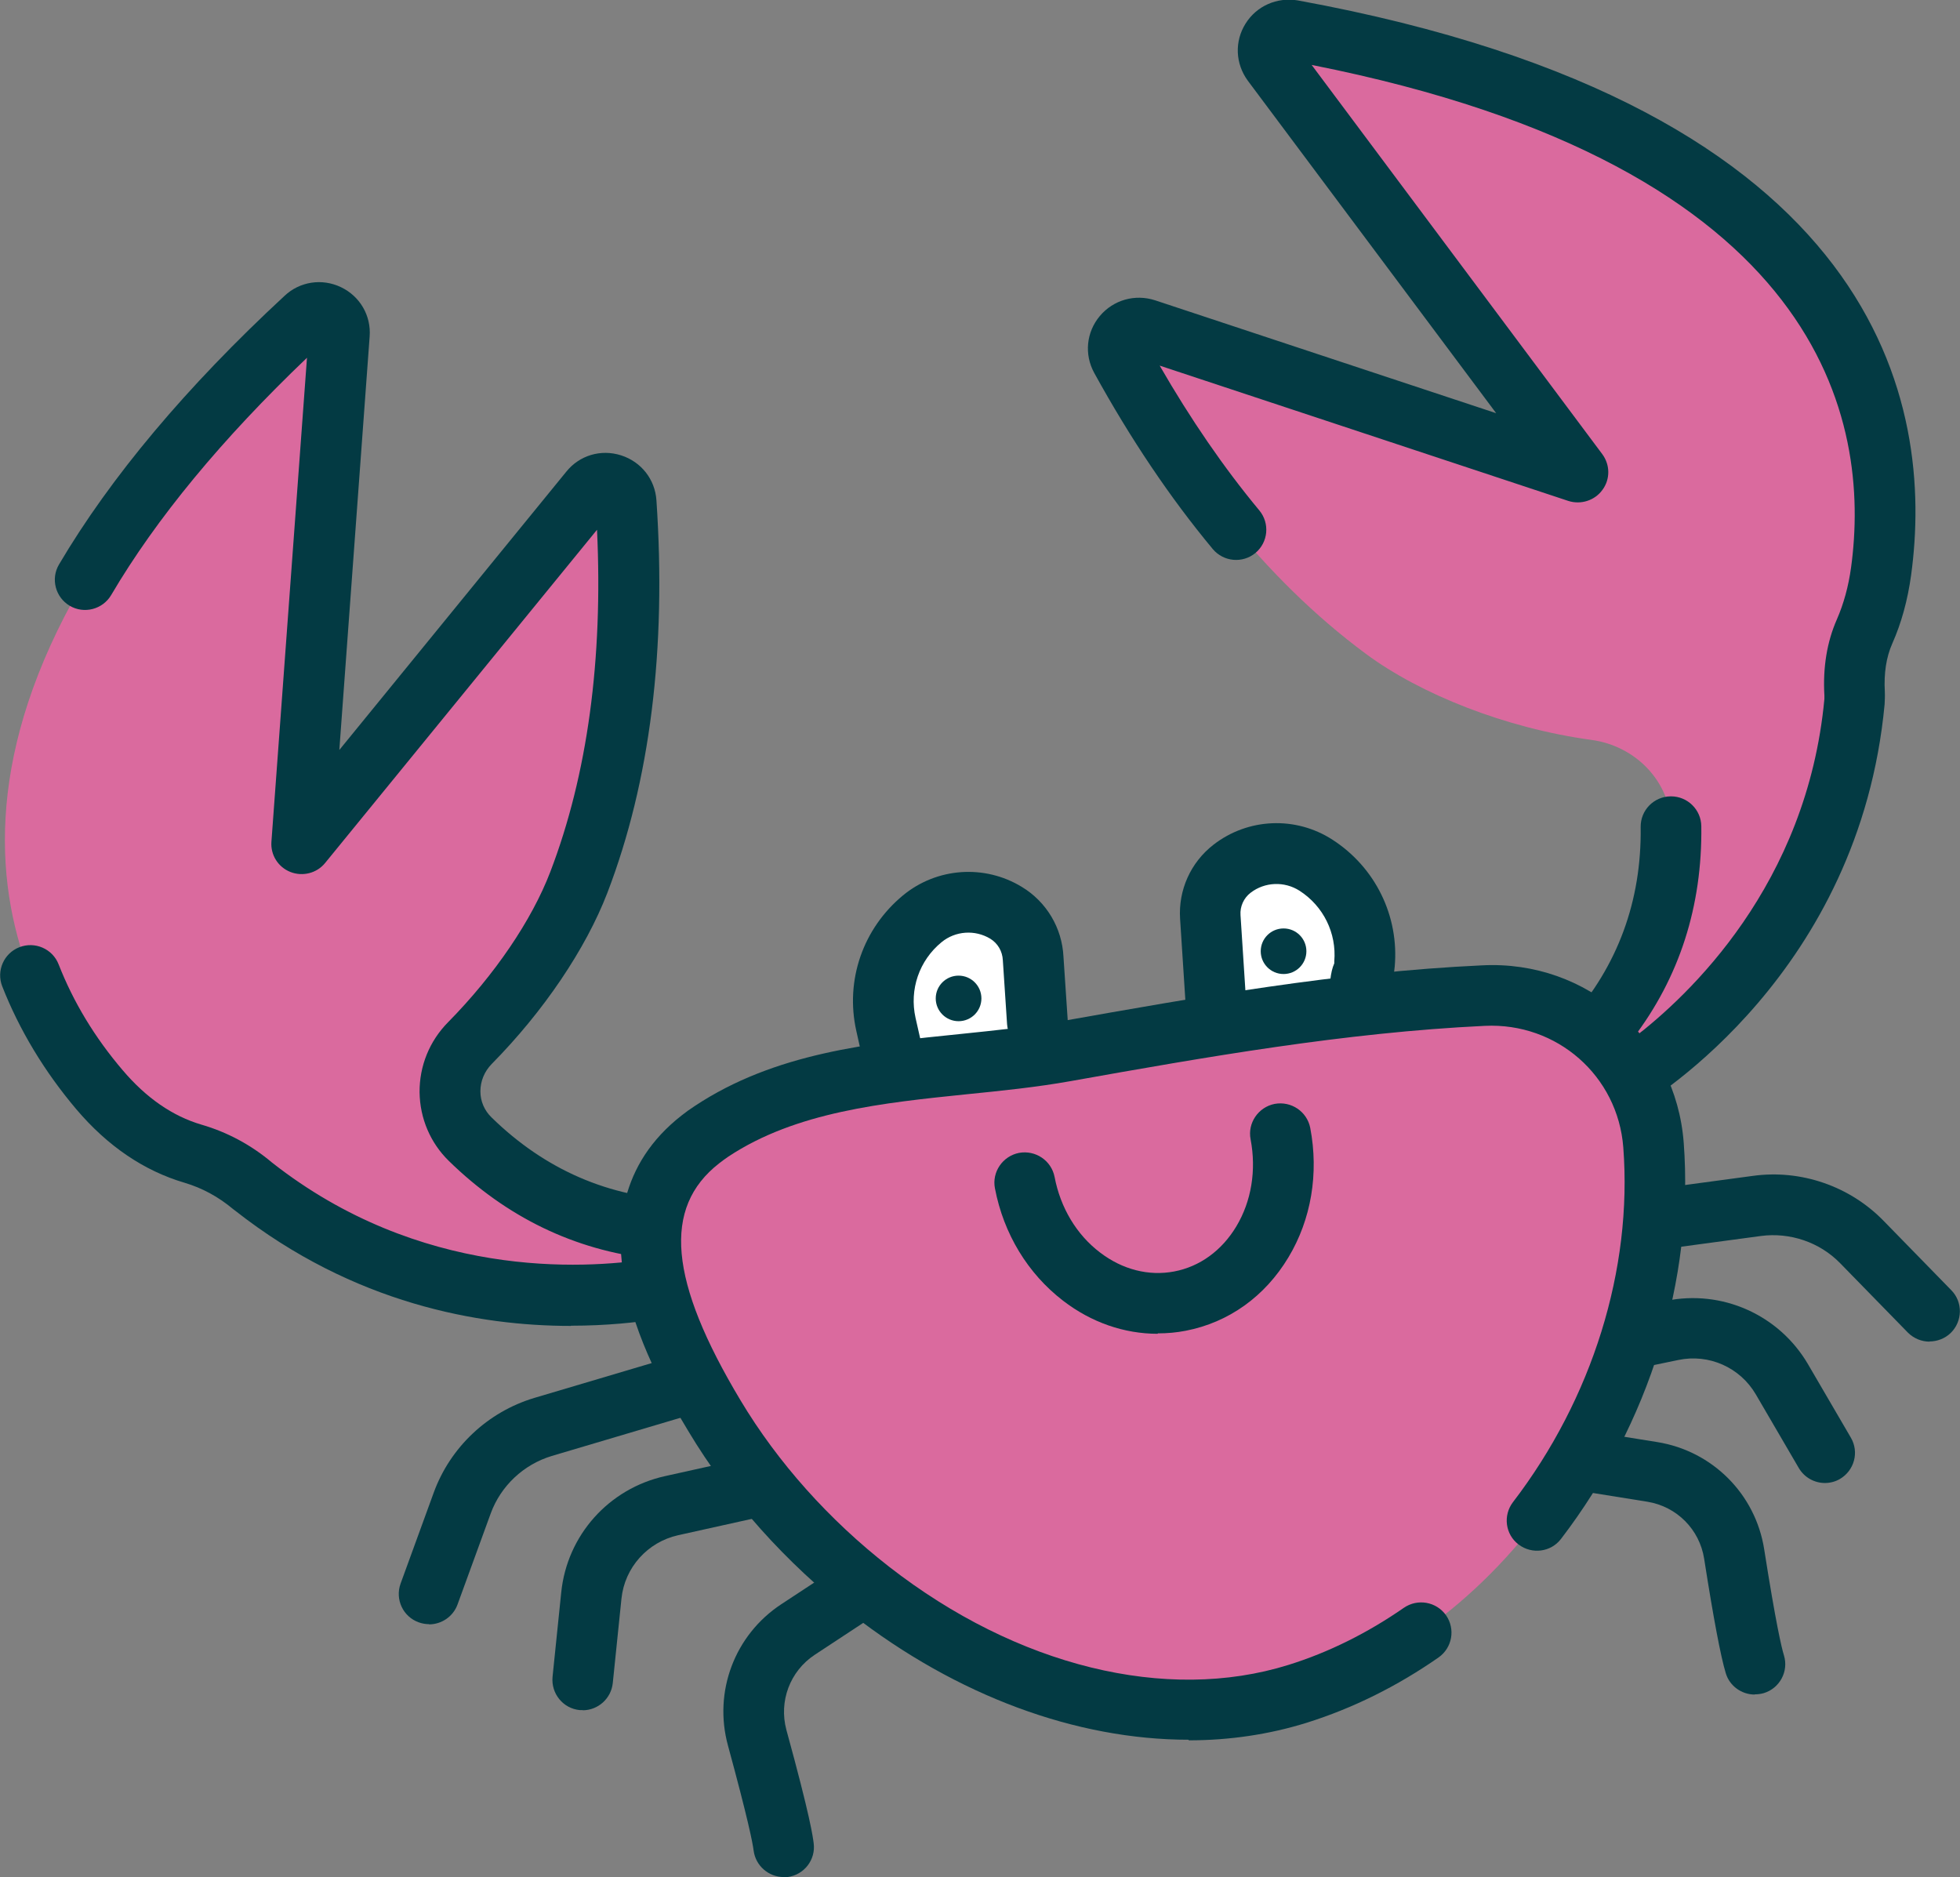 <svg width="118" height="113" viewBox="0 0 118 113" fill="none" xmlns="http://www.w3.org/2000/svg">
<rect x="0" y="0" width="118" height="113" fill="#808080" stroke="none"/>
<g clip-path="url(#clip0_589_7798)">
<path d="M53.841 63.893C53.671 63.141 53.488 62.376 53.33 61.66C52.807 59.292 53.646 56.84 55.52 55.298C56.956 54.121 58.976 53.975 60.57 54.934C61.531 55.517 62.139 56.536 62.2 57.666L62.456 61.514" fill="white"/>
<path d="M53.841 65.714C53.014 65.714 52.259 65.144 52.065 64.306C51.882 63.541 51.712 62.776 51.553 62.06C50.872 59.013 51.955 55.893 54.364 53.902C56.396 52.227 59.268 52.02 61.519 53.392C63.003 54.291 63.94 55.857 64.025 57.593L64.281 61.417C64.341 62.424 63.587 63.286 62.577 63.359C61.592 63.42 60.703 62.667 60.63 61.66L60.375 57.811C60.35 57.265 60.071 56.791 59.62 56.512C58.696 55.954 57.516 56.039 56.688 56.718C55.337 57.823 54.741 59.571 55.118 61.271C55.277 61.975 55.447 62.74 55.63 63.48C55.861 64.464 55.252 65.435 54.267 65.666C54.121 65.702 53.987 65.714 53.853 65.714H53.841Z" fill="#033A43"/>
<path d="M81.887 59.207C81.984 58.394 82.07 58.928 82.143 58.017C82.349 55.65 81.218 53.368 79.222 52.081C77.665 51.073 75.633 51.158 74.173 52.3C73.285 52.992 72.798 54.072 72.871 55.201L73.2 60.263" fill="white"/>
<path d="M73.199 62.072C72.25 62.072 71.447 61.332 71.374 60.373L71.046 55.31C70.936 53.586 71.678 51.923 73.053 50.855C75.134 49.24 78.006 49.119 80.22 50.551C82.799 52.215 84.235 55.14 83.968 58.188C83.919 58.722 83.846 59.049 83.712 59.365C83.712 59.377 83.712 59.401 83.712 59.426C83.59 60.421 82.69 61.138 81.692 61.028C80.695 60.919 79.977 60.008 80.086 59.013C80.135 58.576 80.208 58.273 80.329 57.993C80.329 57.957 80.329 57.92 80.329 57.872C80.476 56.172 79.672 54.545 78.237 53.623C77.324 53.04 76.144 53.089 75.292 53.744C74.879 54.06 74.647 54.57 74.684 55.092L75.012 60.154C75.073 61.162 74.319 62.024 73.309 62.084C73.272 62.084 73.224 62.084 73.187 62.084L73.199 62.072Z" fill="#033A43"/>
<path d="M41.783 77.102C41.783 77.102 27.79 81.29 15.282 71.457C15.258 71.432 15.221 71.408 15.197 71.384C14.139 70.498 12.934 69.842 11.62 69.466C9.624 68.883 7.726 67.657 5.986 65.617C-0.085 58.455 -6.996 42.612 18.349 19.145C19.164 18.38 20.49 19.011 20.405 20.128L18.154 50.794L35.48 29.561C36.186 28.687 37.597 29.136 37.67 30.253C38.194 37.901 37.585 45.926 34.835 53.125C33.655 56.221 31.27 59.766 28.289 62.801C26.695 64.415 26.671 67.013 28.289 68.604C31.124 71.384 35.249 73.897 40.956 74.103C54.048 74.564 41.783 77.114 41.783 77.114V77.102Z" fill="#DA6A9E"/>
<path d="M113.267 34.417C113.084 35.777 112.744 36.979 112.281 38.035C111.758 39.212 111.6 40.487 111.673 41.786C111.673 41.944 111.673 42.102 111.673 42.272C110.189 58.102 97.498 65.314 97.498 65.314C97.498 65.314 87.18 72.428 95.88 62.643C99.651 58.406 100.674 53.732 100.625 49.774C100.588 47.079 98.496 44.906 95.807 44.542C90.635 43.838 85.501 41.786 82.228 39.358C76.022 34.769 71.192 28.323 67.505 21.597C66.97 20.614 67.919 19.485 68.99 19.837L95.028 28.456L76.606 3.788C75.949 2.889 76.728 1.651 77.823 1.845C111.831 8.073 114.532 25.13 113.267 34.417Z" fill="#DA6A9E"/>
<path d="M34.361 79.821C28.873 79.821 21.317 78.51 14.151 72.877L14.053 72.804C13.141 72.039 12.168 71.517 11.109 71.202C8.675 70.485 6.485 69.004 4.599 66.783C2.677 64.512 1.168 62.012 0.134 59.377C-0.231 58.442 0.231 57.386 1.168 57.022C2.105 56.658 3.164 57.119 3.529 58.054C4.417 60.324 5.707 62.461 7.386 64.427C8.797 66.091 10.391 67.195 12.131 67.705C13.676 68.154 15.112 68.919 16.378 69.988C25.247 76.956 35.006 76.434 39.191 75.778C34.58 75.256 30.492 73.278 27.024 69.891C25.905 68.798 25.284 67.329 25.26 65.763C25.247 64.172 25.856 62.667 26.988 61.526C29.774 58.697 32.013 55.407 33.132 52.482C35.371 46.63 36.308 39.698 35.943 31.892L19.578 51.947C19.079 52.567 18.227 52.785 17.485 52.494C16.742 52.202 16.28 51.462 16.341 50.673L18.482 21.537C13.372 26.417 9.405 31.212 6.692 35.825C6.181 36.687 5.062 36.979 4.198 36.469C3.334 35.959 3.042 34.842 3.553 33.98C6.656 28.724 11.218 23.285 17.132 17.809C18.044 16.948 19.383 16.741 20.527 17.288C21.67 17.834 22.352 18.999 22.254 20.262L20.429 45.149L34.093 28.396C34.884 27.412 36.174 27.024 37.391 27.412C38.607 27.801 39.435 28.857 39.52 30.12C40.128 39.079 39.143 47.031 36.563 53.756C35.261 57.131 32.73 60.883 29.604 64.051C29.165 64.5 28.922 65.083 28.922 65.702C28.922 66.297 29.165 66.856 29.591 67.268C32.803 70.412 36.661 72.088 41.041 72.246C46.395 72.44 48.658 72.853 48.84 74.941C48.974 76.519 47.94 77.66 42.245 78.85C41.661 79.02 38.656 79.809 34.385 79.809L34.361 79.821Z" fill="#033A43"/>
<path d="M92.631 69.636C91.937 69.636 91.475 69.356 91.073 68.907C89.686 67.341 90.94 65.411 94.493 61.417C97.388 58.163 98.836 54.242 98.775 49.786C98.763 48.779 99.566 47.953 100.576 47.941H100.601C101.598 47.941 102.414 48.742 102.426 49.738C102.487 54.545 101.112 58.843 98.313 62.509C101.671 59.948 108.789 53.271 109.836 42.078C109.836 42.005 109.836 41.944 109.836 41.871C109.738 40.172 109.994 38.63 110.59 37.282C110.992 36.36 111.284 35.316 111.442 34.162C112.634 25.433 109.933 10.04 78.967 3.909L96.464 27.34C96.938 27.983 96.95 28.845 96.476 29.488C96.013 30.132 95.174 30.399 94.419 30.156L69.817 22.01C71.678 25.239 73.686 28.165 75.816 30.727C76.46 31.503 76.351 32.645 75.584 33.288C74.805 33.932 73.662 33.822 73.017 33.057C70.45 29.974 68.053 26.405 65.875 22.447C65.266 21.33 65.4 19.995 66.215 19.023C67.031 18.052 68.332 17.688 69.537 18.077L90.076 24.875L75.122 4.856C74.368 3.824 74.319 2.489 74.988 1.42C75.657 0.352 76.886 -0.182 78.127 0.024C113.486 6.495 116.443 24.487 115.055 34.636C114.849 36.129 114.471 37.513 113.924 38.739C113.559 39.565 113.413 40.524 113.474 41.641C113.486 41.883 113.474 42.138 113.462 42.393C111.953 58.515 99.639 66.103 98.447 66.807C95.478 68.847 93.75 69.611 92.619 69.611L92.631 69.636Z" fill="#033A43"/>
<path d="M25.832 97.776C25.625 97.776 25.418 97.74 25.211 97.667C24.262 97.327 23.775 96.283 24.116 95.336L26.111 89.861C27.109 87.117 29.372 84.993 32.171 84.155L49.436 79.032C50.41 78.741 51.42 79.299 51.712 80.258C52.004 81.217 51.444 82.237 50.483 82.528L33.217 87.651C31.526 88.161 30.151 89.448 29.543 91.111L27.547 96.587C27.279 97.327 26.574 97.788 25.832 97.788V97.776Z" fill="#033A43"/>
<path d="M35.091 102.948C35.03 102.948 34.969 102.948 34.896 102.948C33.898 102.851 33.168 101.953 33.266 100.945L33.789 95.858C34.142 92.422 36.648 89.618 40.031 88.865L53.439 85.891C54.425 85.673 55.398 86.292 55.617 87.275C55.836 88.258 55.216 89.23 54.23 89.448L40.822 92.422C38.984 92.835 37.61 94.365 37.415 96.234L36.892 101.321C36.794 102.256 36.004 102.96 35.079 102.96L35.091 102.948Z" fill="#033A43"/>
<path d="M47.185 113C46.285 113 45.494 112.332 45.372 111.41C45.312 110.924 45.02 109.467 43.827 105.085C42.939 101.843 44.229 98.42 47.039 96.574L55.934 90.723C56.773 90.165 57.905 90.395 58.465 91.245C59.024 92.083 58.793 93.212 57.941 93.77L49.047 99.622C47.562 100.605 46.881 102.414 47.343 104.138C48.791 109.407 48.937 110.572 48.986 110.96C49.12 111.956 48.414 112.866 47.416 113C47.331 113 47.258 113.012 47.185 113.012V113Z" fill="#033A43"/>
<path d="M116.175 80.768C115.7 80.768 115.226 80.586 114.861 80.222L110.785 76.046C109.556 74.783 107.767 74.176 106.015 74.407L88.165 76.81C87.18 76.956 86.243 76.252 86.109 75.244C85.975 74.237 86.669 73.326 87.679 73.193L105.528 70.789C108.424 70.388 111.369 71.408 113.401 73.496L117.477 77.672C118.182 78.389 118.158 79.542 117.44 80.246C117.087 80.586 116.625 80.756 116.163 80.756L116.175 80.768Z" fill="#033A43"/>
<path d="M109.872 89.278C109.239 89.278 108.631 88.951 108.29 88.368L105.711 83.949C104.762 82.322 102.888 81.484 101.038 81.873L87.581 84.665C86.608 84.871 85.635 84.24 85.428 83.257C85.221 82.273 85.853 81.314 86.839 81.108L100.284 78.316C103.667 77.612 107.11 79.153 108.85 82.128L111.429 86.547C111.941 87.421 111.636 88.526 110.772 89.035C110.48 89.205 110.164 89.278 109.86 89.278H109.872Z" fill="#033A43"/>
<path d="M105.638 102.013C104.859 102.013 104.129 101.503 103.898 100.726C103.594 99.731 103.156 97.412 102.596 93.831C102.316 92.07 100.953 90.699 99.189 90.407L88.676 88.72C87.679 88.562 87.01 87.627 87.168 86.632C87.326 85.636 88.263 84.956 89.26 85.126L99.773 86.814C103.095 87.348 105.687 89.946 106.21 93.26C106.915 97.74 107.256 99.185 107.402 99.658C107.694 100.617 107.147 101.637 106.185 101.928C106.003 101.977 105.833 102.001 105.65 102.001L105.638 102.013Z" fill="#033A43"/>
<path d="M42.221 68.579C43.486 67.62 45.02 66.989 46.626 66.443C53.573 64.051 60.679 63.905 67.846 62.776C75 61.647 82.045 60.276 89.321 59.923C94.614 59.681 99.165 63.663 99.554 68.931C100.588 82.723 91.609 97.716 78.127 101.94C69.184 104.733 60.253 101.734 53.33 95.81C49.826 92.811 46.845 89.193 44.338 85.333C41.868 81.521 38.011 76.653 39.812 71.821C40.335 70.412 41.187 69.393 42.221 68.591V68.579Z" fill="#DA6A9E"/>
<path d="M71.557 104.733C64.816 104.733 57.625 102.11 51.274 97.169C47.319 94.086 43.912 90.286 41.442 86.158C39.496 82.905 33.558 72.998 41.041 67.147C41.284 66.953 41.54 66.77 41.82 66.588C46.65 63.383 52.344 62.801 57.868 62.242C59.961 62.024 61.932 61.83 63.831 61.49C72.056 60.033 80.573 58.515 89.224 58.115C95.588 57.787 100.893 62.509 101.367 68.798C101.988 77.017 99.299 85.697 93.981 92.641C93.373 93.442 92.229 93.588 91.426 92.981C90.623 92.374 90.477 91.233 91.086 90.431C95.868 84.192 98.289 76.41 97.729 69.077C97.401 64.767 93.738 61.55 89.394 61.757C80.975 62.157 72.579 63.638 64.463 65.083C62.431 65.447 60.29 65.666 58.233 65.872C53.16 66.394 47.916 66.928 43.839 69.636C43.645 69.769 43.462 69.903 43.292 70.036C39.873 72.707 40.274 77.114 44.582 84.301C46.82 88.04 49.911 91.5 53.525 94.316C61.227 100.314 70.218 102.523 77.568 100.229C79.989 99.476 82.325 98.311 84.515 96.793C85.343 96.222 86.474 96.417 87.058 97.242C87.63 98.068 87.435 99.197 86.608 99.779C84.114 101.515 81.449 102.839 78.663 103.713C76.4 104.417 74.015 104.769 71.569 104.769L71.557 104.733Z" fill="#033A43"/>
<path d="M57.71 61.477C58.469 61.477 59.085 60.863 59.085 60.106C59.085 59.348 58.469 58.734 57.71 58.734C56.951 58.734 56.335 59.348 56.335 60.106C56.335 60.863 56.951 61.477 57.71 61.477Z" fill="#033A43"/>
<path d="M77.276 58.637C78.035 58.637 78.65 58.023 78.65 57.265C78.65 56.507 78.035 55.893 77.276 55.893C76.516 55.893 75.901 56.507 75.901 57.265C75.901 58.023 76.516 58.637 77.276 58.637Z" fill="#033A43"/>
<path d="M69.695 80.295C67.688 80.295 65.704 79.615 64.001 78.304C61.884 76.677 60.424 74.285 59.9 71.542C59.706 70.558 60.363 69.599 61.348 69.405C62.346 69.223 63.295 69.866 63.49 70.85C63.843 72.707 64.816 74.334 66.228 75.402C67.578 76.434 69.16 76.835 70.693 76.543C72.226 76.252 73.552 75.293 74.428 73.836C75.341 72.319 75.645 70.449 75.292 68.591C75.098 67.608 75.755 66.649 76.74 66.455C77.738 66.273 78.687 66.916 78.882 67.9C79.405 70.643 78.942 73.411 77.568 75.694C76.156 78.049 73.966 79.615 71.386 80.112C70.827 80.222 70.267 80.27 69.707 80.27L69.695 80.295Z" fill="#033A43"/>
</g>
<defs>
<clipPath id="clip0_589_7798">
<rect width="118" height="113" fill="white"/>
</clipPath>
</defs>
</svg>
